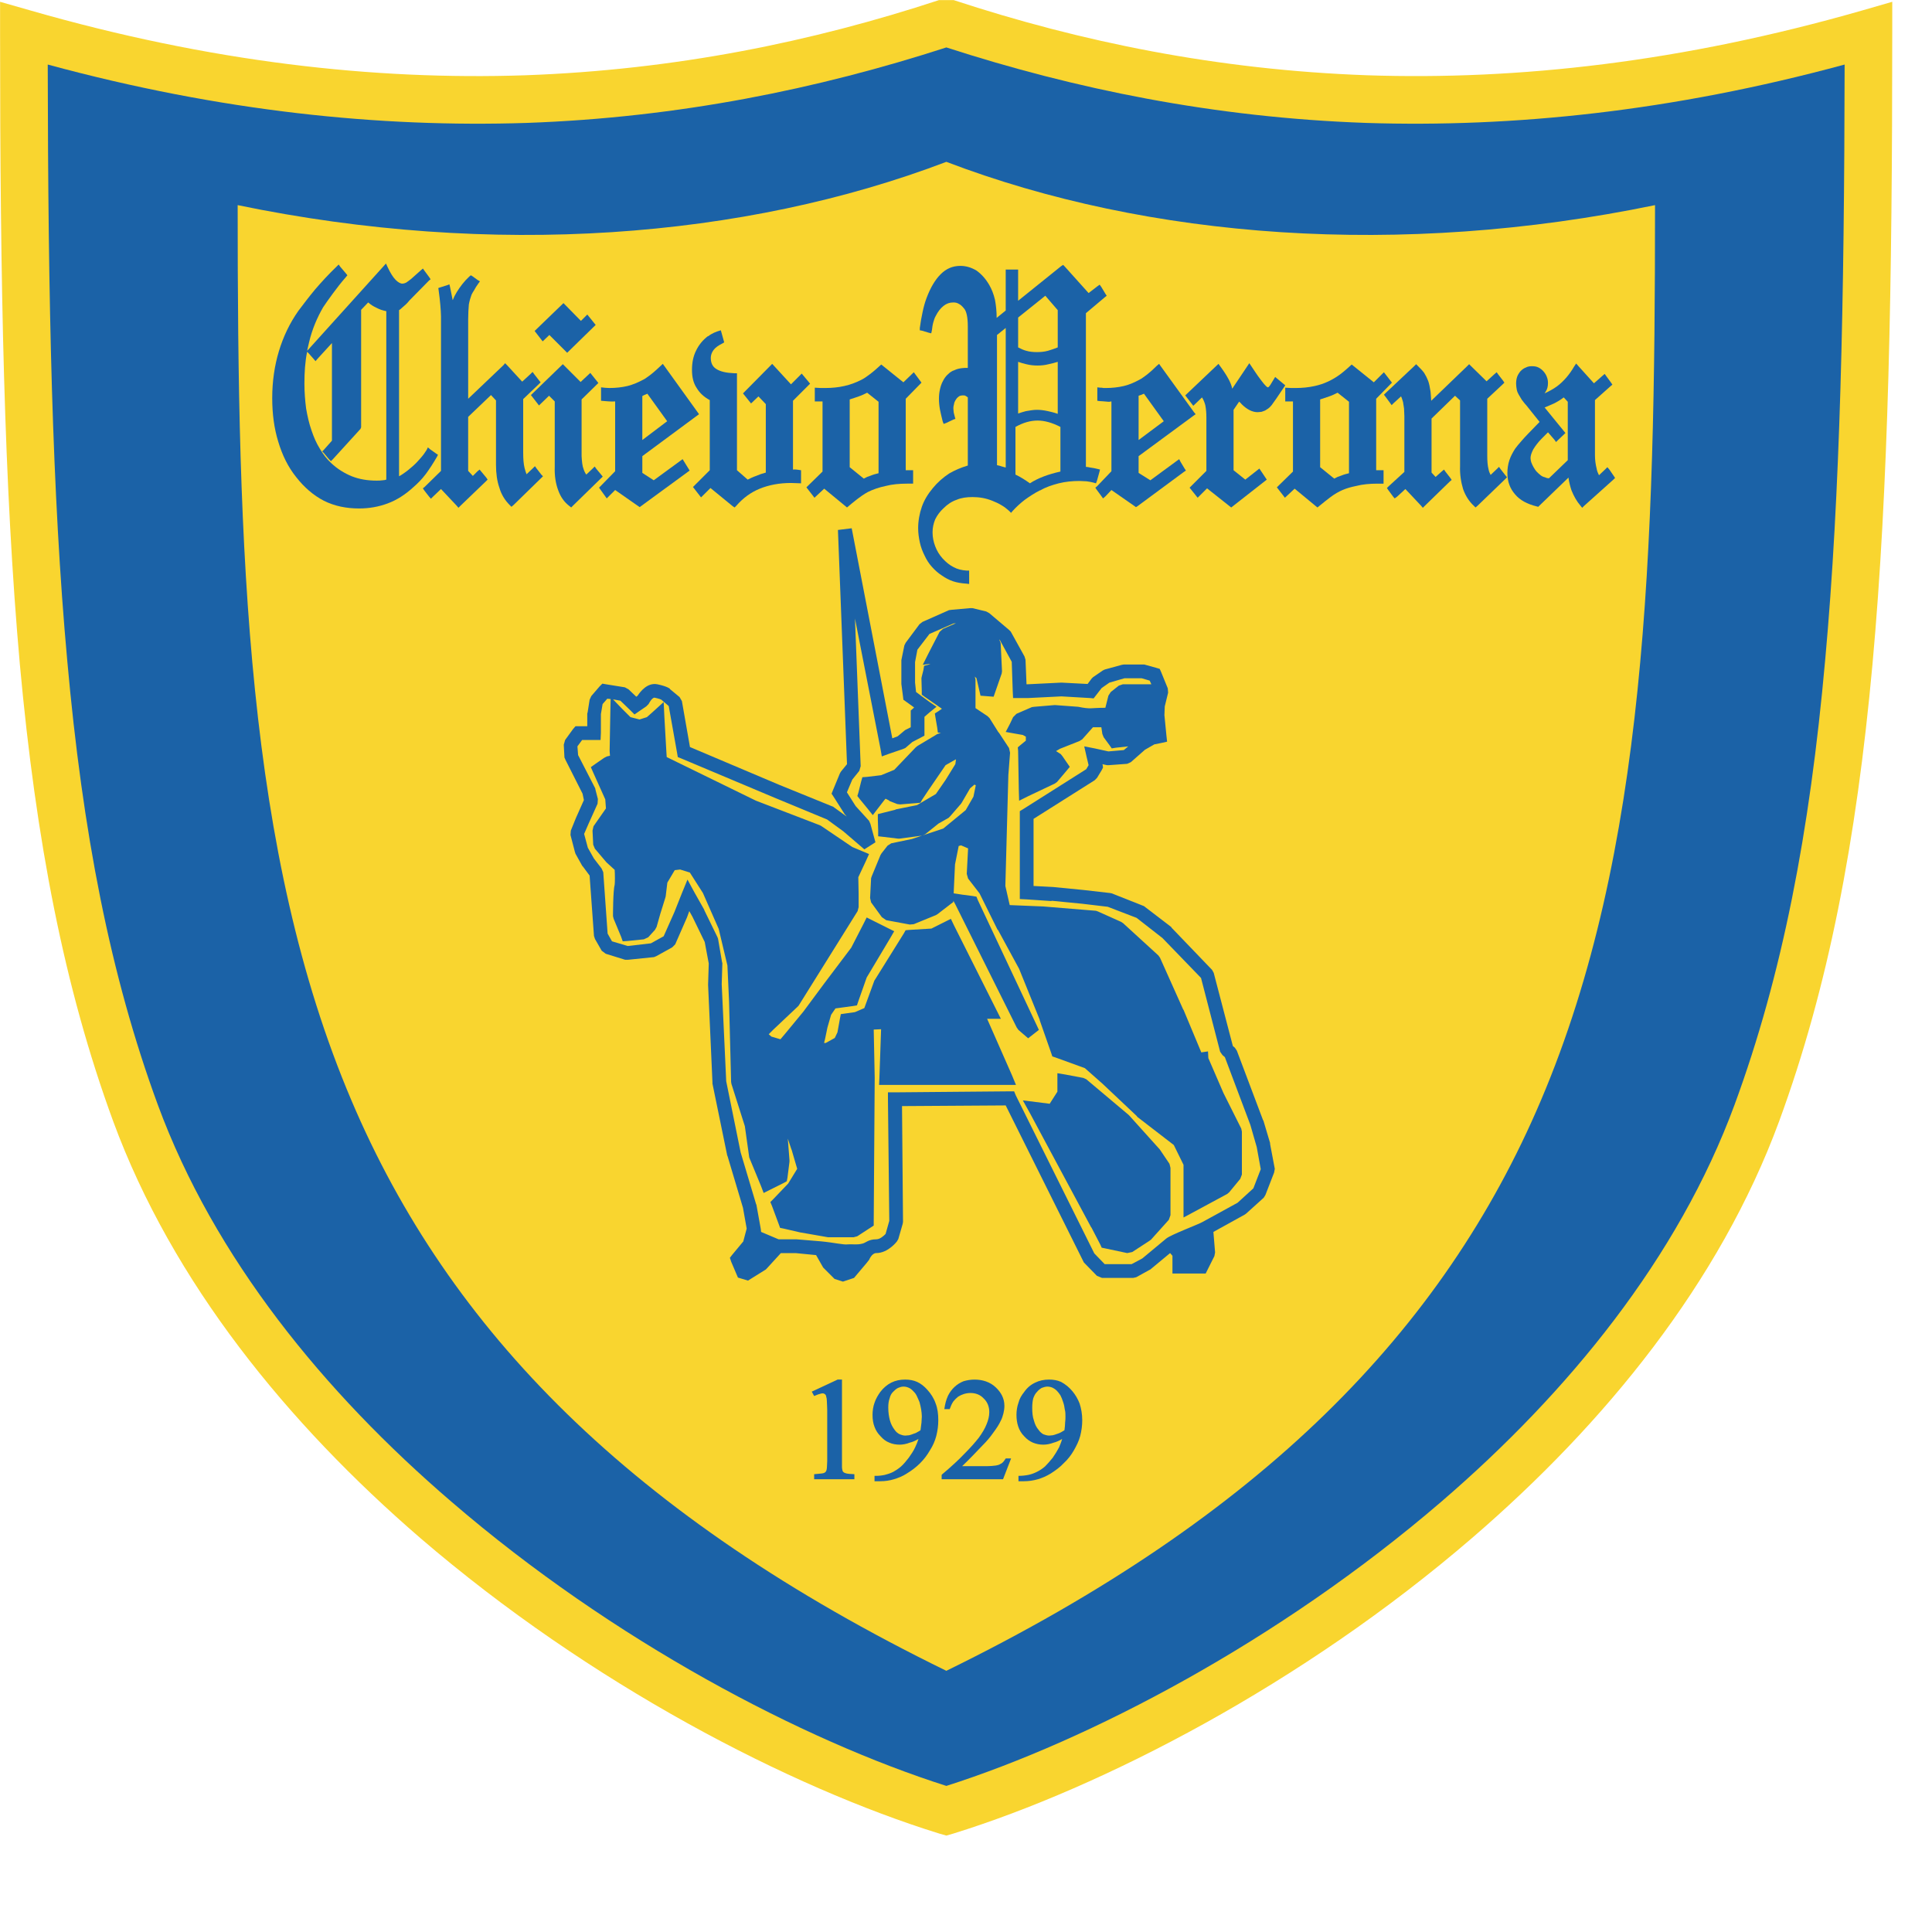 <?xml version="1.0" encoding="UTF-8" standalone="no"?>
<svg
   xmlns:dc="http://purl.org/dc/elements/1.1/"
   xmlns:cc="http://creativecommons.org/ns#"
   xmlns:rdf="http://www.w3.org/1999/02/22-rdf-syntax-ns#"
   xmlns:svg="http://www.w3.org/2000/svg"
   xmlns="http://www.w3.org/2000/svg"
   xmlns:sodipodi="http://sodipodi.sourceforge.net/DTD/sodipodi-0.dtd"
   xmlns:inkscape="http://www.inkscape.org/namespaces/inkscape"
   version="1.1"
   id="Layer_1"
   x="0px"
   y="0px"
   viewBox="0 0 1000 1000"
   xml:space="preserve"
   sodipodi:docname="Chievoverona.svg"
   width="1000"
   height="1000"
   inkscape:version="1.0.1 (3bc2e813f5, 2020-09-07)"><defs
   id="defs79" /><sodipodi:namedview
   pagecolor="#ffffff"
   bordercolor="#666666"
   borderopacity="1"
   objecttolerance="10"
   gridtolerance="10"
   guidetolerance="10"
   inkscape:pageopacity="0"
   inkscape:pageshadow="2"
   inkscape:window-width="1920"
   inkscape:window-height="1017"
   id="namedview77"
   showgrid="false"
   inkscape:zoom="1.1186869"
   inkscape:cx="306"
   inkscape:cy="396"
   inkscape:window-x="-8"
   inkscape:window-y="-8"
   inkscape:window-maximized="1"
   inkscape:current-layer="Layer_1" />




































<g
   id="g943"
   transform="matrix(4.524,0,0,4.524,-894.61,-1320.952)"><path
     style="clip-rule:evenodd;fill:#f9d52f;fill-rule:evenodd"
     d="m 305.175,292 h 1.689 c 14.473,4.76 30.137,7.986 47.335,8.6 17.239,0.576 35.974,-1.497 56.589,-7.41 l 3.455,-0.997 v 3.608 c 0,28.601 -0.422,52.02 -2.264,72.214 -1.845,20.193 -5.067,36.969 -10.674,52.25 -6.795,18.465 -19.925,34.59 -35.128,47.68 -19.426,16.74 -42.307,28.525 -59.353,33.824 l -0.804,0.231 -0.807,-0.23 c -17.084,-5.299 -39.928,-17.084 -59.391,-33.824 -15.164,-13.09 -28.333,-29.215 -35.128,-47.68 -5.604,-15.281 -8.83,-32.058 -10.673,-52.25 -1.804,-20.194 -2.265,-43.613 -2.265,-72.214 v -3.608 l 3.494,0.997 c 20.576,5.913 39.312,7.986 56.55,7.41 17.237,-0.615 32.9,-3.841 47.375,-8.601"
     id="path2" /><path
     style="clip-rule:evenodd;fill:#1b62a7;fill-rule:evenodd"
     d="m 306.02,297.414 c -14.704,4.76 -30.636,8.023 -48.027,8.637 -16.777,0.538 -34.975,-1.304 -54.784,-6.679 0.038,26.989 0.499,49.179 2.228,68.144 1.765,19.733 4.914,36.048 10.365,50.868 6.448,17.507 19.004,32.9 33.592,45.416 18.543,15.972 40.233,27.297 56.627,32.517 16.354,-5.22 38.046,-16.545 56.627,-32.517 14.551,-12.516 27.105,-27.909 33.553,-45.416 5.451,-14.819 8.601,-31.135 10.366,-50.868 1.728,-18.965 2.188,-41.155 2.227,-68.144 -19.81,5.375 -37.968,7.217 -54.745,6.679 -17.432,-0.614 -33.326,-3.877 -48.029,-8.637"
     id="path4" /><path
     style="clip-rule:evenodd;fill:#f9d52f;fill-rule:evenodd"
     d="m 306.02,483.148 c -36.125,-17.66 -56.896,-38.965 -68.066,-65.265 -12.057,-28.37 -13.015,-62.576 -13.015,-102.426 29.138,6.027 57.893,3.877 81.081,-4.953 23.149,8.83 51.904,10.98 81.082,4.953 0,39.85 -0.997,74.056 -13.054,102.426 -11.172,26.301 -31.942,47.605 -68.028,65.265"
     id="path6" /><polygon
     style="clip-rule:evenodd;fill:#343536;fill-rule:evenodd"
     points="288.59,418.69 289.09,420.956 289.78,422.99 289.817,423.029 290.586,425.602 290.663,425.945 290.47,426.254 289.204,428.327 289.127,428.441 287.744,429.9 288.168,431.091 289.703,431.438 292.697,431.975 295.193,431.975 296.19,431.32 296.268,415.313 296.153,409.246 296.115,409.284 295.885,409.361 295.271,409.438 295.077,410.514 295.04,410.705 294.541,411.665 294.233,412.011 292.775,412.816 292.39,412.895 287.939,412.74 287.744,412.74 285.979,412.242 286.402,413.432 286.824,413.316 287.055,414.045 288.59,418.615 "
     id="polygon8" /><path
     style="clip-rule:evenodd;fill:#343536;fill-rule:evenodd"
     d="m 265.095,386.25 v -0.038 z"
     id="path10" /><path
     style="clip-rule:evenodd;fill:#1b62a7;fill-rule:evenodd"
     d="m 279.261,415.965 v -0.154 l -0.499,-11.133 v -0.039 l 0.075,-2.418 -0.46,-2.457 -1.419,-2.918 -0.347,-0.615 -0.268,0.73 -1.345,3.072 -0.346,0.345 -1.804,0.999 -0.27,0.114 -2.994,0.308 h -0.308 l -2.227,-0.691 -0.46,-0.346 -0.768,-1.344 -0.115,-0.345 -0.5,-6.911 -0.769,-1.035 -0.075,-0.078 -0.77,-1.382 -0.074,-0.23 -0.5,-1.92 0.039,-0.498 0.574,-1.421 0.922,-2.074 -0.153,-0.729 -1.958,-3.878 -0.115,-0.267 -0.076,-1.46 0.152,-0.538 0.921,-1.267 0.269,-0.307 h 1.345 v -1.458 l 0.039,-0.115 0.23,-1.46 0.193,-0.422 0.958,-1.113 0.308,-0.306 0.423,0.075 2.15,0.346 0.422,0.231 0.883,0.844 0.155,-0.116 c 0.306,-0.461 1.112,-1.535 2.264,-1.305 1.114,0.231 1.421,0.499 1.421,0.499 v 0.039 l 1.112,0.921 0.269,0.461 0.922,5.259 10.25,4.338 6.143,2.497 0.153,0.116 1.383,0.997 -0.154,-0.191 -0.076,-0.078 -1.267,-1.997 -0.23,-0.345 0.152,-0.384 0.808,-1.957 0.114,-0.192 0.691,-0.845 -1.036,-26.796 1.574,-0.194 4.646,24.034 0.613,-0.231 0.73,-0.614 0.153,-0.115 0.613,-0.307 v -0.423 -1.151 -0.346 l 0.27,-0.23 0.115,-0.115 -0.96,-0.693 -0.268,-0.191 -0.039,-0.345 -0.191,-1.458 v -0.117 -2.456 -0.153 l 0.345,-1.69 0.154,-0.306 1.574,-2.112 0.345,-0.269 3.033,-1.344 0.27,-0.037 2.15,-0.192 h 0.268 l 1.575,0.383 0.345,0.191 2.265,1.92 0.192,0.192 1.573,2.841 0.116,0.384 0.114,2.802 h 0.077 l 3.877,-0.191 h 0.076 l 2.958,0.154 0.462,-0.615 0.151,-0.154 1.113,-0.767 0.23,-0.116 1.96,-0.538 0.228,-0.037 h 2.112 0.23 l 1.382,0.384 0.384,0.115 0.154,0.344 0.767,1.882 0.04,0.499 -0.385,1.574 -0.038,0.999 0.23,2.342 0.076,0.69 -0.691,0.154 -0.768,0.153 -1.074,0.615 -1.613,1.421 -0.422,0.191 -2.111,0.154 h -0.192 l -0.537,-0.115 0.038,0.077 0.039,0.307 -0.153,0.306 -0.538,0.883 -0.269,0.27 -6.987,4.414 v 7.679 l 2.149,0.114 h 0.039 l 3.532,0.346 3.032,0.347 0.191,0.038 3.494,1.383 0.191,0.075 3.11,2.381 0.076,0.115 4.607,4.798 0.192,0.345 2.189,8.37 0.229,0.192 0.23,0.345 2.995,7.946 0.039,0.039 0.767,2.573 v 0.114 l 0.538,2.841 -0.077,0.423 -0.997,2.572 -0.193,0.309 -1.996,1.803 -0.152,0.115 -3.609,1.996 0.192,2.342 -0.078,0.423 -0.768,1.534 -0.23,0.461 h -3.801 v -2.033 l -0.268,-0.307 -2.265,1.879 -0.153,0.078 -1.46,0.807 -0.345,0.076 h -3.571 l -0.575,-0.232 -1.498,-1.534 -0.114,-0.229 -8.83,-17.738 -11.862,0.077 0.114,13.245 -0.038,0.23 -0.498,1.728 -0.153,0.269 c 0,0 -1,1.345 -2.381,1.345 -0.5,0 -0.807,0.768 -0.807,0.768 l -0.27,0.345 -1.458,1.728 -1.268,0.423 -0.96,-0.308 -1.036,-1.037 -0.268,-0.268 -0.807,-1.421 -2.342,-0.229 h -1.689 l -1.649,1.804 -0.078,0.075 -2.033,1.268 -1.152,-0.346 -0.768,-1.803 -0.153,-0.461 0.269,-0.347 1.306,-1.573 -0.039,0.038 0.386,-1.459 -0.424,-2.38 -1.766,-5.913 -0.038,-0.075 z"
     id="path12" /><path
     style="clip-rule:evenodd;fill:#f9d52f;fill-rule:evenodd"
     d="m 280.835,415.695 1.651,8.14 1.765,5.913 0.039,0.076 0.498,2.764 0.039,0.346 1.997,0.844 h 1.957 0.078 l 2.803,0.232 c 1.611,0.153 2.609,0.423 3.109,0.345 0.536,-0.037 0.998,0.078 1.611,-0.076 0.423,-0.076 0.691,-0.5 1.613,-0.5 0.461,0 0.883,-0.422 1.074,-0.613 l 0.423,-1.497 -0.153,-13.935 v -0.77 h 0.807 l 13.129,-0.115 h 0.5 l 0.191,0.461 8.982,18.082 1.19,1.23 h 3.073 l 1.228,-0.654 2.726,-2.265 c 0.538,-0.459 3.763,-1.65 4.186,-1.919 l 3.991,-2.188 1.805,-1.65 0.845,-2.189 -0.46,-2.534 -0.729,-2.533 -2.918,-7.756 -0.269,-0.23 -0.269,-0.383 -2.188,-8.446 -4.416,-4.568 -2.956,-2.307 -3.301,-1.267 -2.919,-0.346 -3.531,-0.345 0.038,0.039 -2.88,-0.193 -0.767,-0.038 v -0.768 -8.867 -0.423 l 0.383,-0.231 7.218,-4.568 0.269,-0.461 -0.23,-0.96 -0.269,-1.19 1.19,0.23 1.574,0.346 1.765,-0.153 0.5,-0.423 -1.421,0.153 -0.461,0.077 -0.268,-0.383 -0.652,-0.884 -0.154,-0.382 -0.115,-0.769 h -0.96 l -1.229,1.382 -0.307,0.193 -2.227,0.882 -0.461,0.268 0.538,0.346 0.191,0.232 0.5,0.728 0.345,0.498 -0.384,0.461 -1.074,1.269 -0.269,0.19 -2.995,1.42 -1.074,0.538 -0.038,-1.228 -0.078,-4.491 -0.037,-0.386 0.307,-0.267 0.613,-0.5 v -0.46 l -0.345,-0.192 -0.883,-0.154 -1.075,-0.193 0.5,-0.959 0.345,-0.728 0.384,-0.386 1.767,-0.767 0.267,-0.037 2.304,-0.193 h 0.116 l 2.609,0.193 c 1.498,0.306 1.382,0.114 3.11,0.114 l 0.346,-1.383 0.269,-0.42 0.922,-0.731 0.46,-0.154 h 3.264 l -0.191,-0.422 -0.922,-0.268 h -1.959 l -1.727,0.499 -0.883,0.615 -0.654,0.843 -0.268,0.346 -0.385,-0.038 -3.3,-0.192 -3.841,0.192 h -1.689 l -0.039,-0.769 -0.114,-3.377 -1.382,-2.535 h -0.039 l 0.153,0.386 0.154,3.224 -0.038,0.268 -0.922,2.649 -1.499,-0.116 -0.46,-1.995 -0.191,-0.192 0.077,0.346 v 2.073 1.189 l 1.383,0.922 0.229,0.23 1.036,1.652 v -0.039 l 1.19,1.804 0.116,0.537 -0.193,2.534 v -0.038 l -0.345,12.746 0.499,2.188 3.762,0.153 h 0.039 l 6.064,0.499 0.23,0.078 2.65,1.189 0.231,0.153 4.03,3.686 0.191,0.269 2.649,5.912 0.038,0.039 2.036,4.875 0.767,-0.115 0.039,0.769 1.727,3.992 2.036,4.069 0.075,0.346 v 4.913 l -0.191,0.5 -1.267,1.536 -0.231,0.19 -3.838,2.073 -1.152,0.615 v -6.028 l -1.113,-2.265 -4.184,-3.225 -0.039,-0.076 -4.03,-3.801 0.037,0.038 -1.957,-1.728 -3.378,-1.229 -0.347,-0.115 -0.114,-0.346 -1.344,-3.839 0.037,0.037 -2.379,-5.873 -2.42,-4.453 h -0.036 l -2.074,-4.184 -1.307,-1.691 -0.152,-0.536 0.152,-2.917 -0.806,-0.346 -0.269,0.076 -0.422,2.111 -0.153,3.303 0.997,0.153 1.19,0.154 0.422,0.076 0.153,0.385 6.988,14.857 -1.229,0.959 -1.113,-0.959 -0.192,-0.27 -7.025,-14.089 -0.231,-0.423 v 0.153 l -0.308,0.232 -1.496,1.151 -0.191,0.115 -2.534,1.036 -0.461,0.039 -2.687,-0.498 -0.5,-0.347 -1.229,-1.689 -0.115,-0.5 0.115,-2.264 0.076,-0.23 0.998,-2.419 0.115,-0.192 0.691,-0.882 0.422,-0.27 2.382,-0.499 3.569,-1.19 2.572,-2.112 0.883,-1.536 0.268,-1.305 -0.152,-0.076 -0.498,0.423 -0.961,1.65 -0.077,0.116 -1.229,1.419 -0.191,0.193 -1.151,0.652 -1.536,1.229 -0.345,0.153 -2.572,0.346 h -0.192 l -1.575,-0.192 -0.689,-0.077 v -0.691 l -0.038,-1.229 v -0.614 l 0.613,-0.154 1.382,-0.345 0.038,-0.038 2.457,-0.499 2.151,-1.267 1.112,-1.612 1.114,-1.805 0.076,-0.538 h -0.038 l -1.152,0.653 -1.997,2.918 -0.689,1.037 -0.191,0.345 -0.386,0.038 -1.92,0.153 -0.345,-0.038 -0.883,-0.345 -0.077,-0.077 -0.384,-0.192 -0.191,0.23 -0.652,0.845 -0.615,0.806 -0.614,-0.768 -0.882,-1.074 -0.27,-0.347 0.116,-0.382 0.306,-1.228 0.153,-0.538 0.538,-0.04 1.612,-0.192 1.496,-0.615 2.459,-2.572 0.19,-0.153 2.113,-1.266 0.114,-0.077 0.461,-0.154 -0.346,-0.037 -0.077,-0.578 -0.191,-1.111 -0.077,-0.5 0.423,-0.269 0.385,-0.268 -0.385,-0.27 -1.611,-1.113 -0.309,-0.23 v -0.422 l -0.039,-1.459 0.039,-0.192 0.192,-0.768 0.075,-0.461 0.461,-0.116 0.27,-0.115 -0.884,0.115 0.653,-1.304 1.267,-2.456 0.385,-0.346 1.497,-0.653 -0.308,0.039 -2.726,1.189 -1.383,1.805 -0.268,1.419 v 2.343 l 0.115,1.076 1.498,1.111 0.843,0.578 -0.806,0.652 -0.574,0.499 v 0.767 0.922 0.461 l -0.424,0.231 -0.961,0.498 -0.805,0.691 -0.27,0.116 -1.573,0.537 -0.845,0.307 -0.154,-0.883 -2.918,-14.896 0.653,16.892 -0.154,0.537 -0.804,0.999 -0.616,1.459 0.999,1.574 1.535,1.689 0.154,0.345 0.575,2.11 -1.267,0.808 -2.419,-2.074 -1.844,-1.343 -6.025,-2.496 -10.674,-4.491 -0.384,-0.154 -0.077,-0.46 -0.958,-5.375 -0.847,-0.73 c -0.077,-0.038 -0.23,-0.113 -0.767,-0.229 -0.308,-0.039 -0.691,0.728 -0.691,0.728 l -0.269,0.269 -0.844,0.576 -0.5,0.346 -0.46,-0.461 -1.153,-1.113 -0.845,-0.154 1.037,1.076 0.961,0.96 1.035,0.267 0.844,-0.267 0.693,-0.614 1.227,-1.115 0.078,1.651 0.23,4.031 0.039,0.614 10.211,4.991 7.295,2.803 0.153,0.076 3.572,2.419 1.189,0.5 0.729,0.307 -0.346,0.767 -0.882,1.882 0.037,1.918 v 1.499 l -0.114,0.459 -6.758,10.828 -0.153,0.153 -2.726,2.572 0.038,-0.039 -0.574,0.577 0.306,0.268 1.037,0.307 0.614,-0.729 1.995,-2.419 2.42,-3.265 3.07,-4.067 1.421,-2.765 0.345,-0.691 0.691,0.348 1.689,0.844 0.767,0.383 -0.421,0.73 -2.727,4.568 -0.958,2.725 -0.154,0.461 -0.461,0.076 -1.996,0.27 -0.5,0.729 -0.421,1.46 -0.27,1.304 -0.115,0.461 h 0.192 l 1.036,-0.574 0.308,-0.653 0.268,-1.497 0.114,-0.576 0.538,-0.076 1.074,-0.153 1.076,-0.461 1.15,-3.148 0.078,-0.116 3.302,-5.297 0.191,-0.347 0.423,-0.037 2.533,-0.153 1.535,-0.769 0.691,-0.345 0.347,0.729 4.797,9.56 0.577,1.15 h -1.574 l 2.84,6.45 0.461,1.113 h -15.663 l 0.039,-0.845 0.191,-5.528 -0.843,0.039 0.113,5.528 -0.113,16.47 v 0.423 l -0.348,0.229 -1.535,1 -0.423,0.113 h -2.802 -0.115 l -3.07,-0.536 h -0.039 l -1.997,-0.461 -0.383,-0.077 -0.153,-0.422 -0.769,-2.072 -0.191,-0.461 0.345,-0.346 1.691,-1.766 1.035,-1.69 -0.652,-2.226 v 0.037 l -0.423,-1.267 0.191,2.457 v 0.192 l -0.228,1.805 -0.078,0.422 -0.345,0.192 -1.535,0.767 -0.768,0.385 -0.308,-0.807 -1.267,-3.07 -0.076,-0.192 -0.5,-3.571 -1.535,-4.836 -0.039,-0.23 -0.23,-9.139 -0.191,-4.184 -0.997,-4.184 -1.806,-4.107 -1.497,-2.343 -1.113,-0.345 -0.615,0.075 -0.844,1.423 -0.191,1.573 -0.039,0.153 -0.575,1.843 -0.424,1.498 -0.191,0.345 -0.768,0.845 -0.499,0.231 -1.843,0.19 -0.575,0.039 -0.191,-0.537 -0.846,-2.035 -0.077,-0.308 c 0,0 0,-2.954 0.191,-3.569 0.039,-0.307 0.039,-1.229 0,-1.728 l -0.881,-0.806 -0.078,-0.076 -1.305,-1.537 -0.191,-0.461 -0.078,-1.611 0.115,-0.499 1.421,-2.036 -0.077,-1.035 -1.381,-3.072 -0.27,-0.615 0.537,-0.384 0.999,-0.69 0.308,-0.154 0.345,-0.078 -0.039,-0.537 v -0.076 l 0.077,-4.223 0.037,-1.65 -0.383,-0.038 -0.537,0.612 -0.193,1.152 v 2.15 l -0.037,0.806 h -2.111 l -0.538,0.73 0.077,0.998 1.957,3.802 0.039,0.191 0.268,1.037 -0.038,0.538 -1.036,2.302 -0.5,1.152 0.423,1.574 0.691,1.229 0.883,1.151 0.191,0.423 0.499,7.025 0.499,0.884 1.805,0.537 2.648,-0.307 1.459,-0.807 1.229,-2.763 0.884,-2.227 0.614,-1.498 0.769,1.421 1.149,2.035 v 0.038 l 1.499,3.07 0.077,0.192 0.46,2.686 0.037,0.117 -0.075,2.418 z"
     id="path14" /><path
     style="clip-rule:evenodd;fill:#1b62a7;fill-rule:evenodd"
     d="m 378.77,350.085 -0.19,-0.23 c -0.462,-0.537 -0.769,-1.113 -1.037,-1.765 -0.153,-0.461 -0.27,-0.922 -0.345,-1.46 l -3.341,3.225 -0.115,0.116 -0.154,-0.038 c -1.113,-0.269 -1.957,-0.73 -2.495,-1.382 -0.575,-0.654 -0.883,-1.459 -0.883,-2.42 0,-0.536 0.077,-1.036 0.23,-1.496 0.154,-0.461 0.385,-0.884 0.652,-1.306 0.193,-0.268 0.422,-0.537 0.691,-0.844 0.269,-0.307 0.538,-0.615 0.844,-0.922 l 1.267,-1.305 -1.535,-1.919 c -0.191,-0.193 -0.347,-0.423 -0.5,-0.614 -0.115,-0.193 -0.23,-0.385 -0.346,-0.577 -0.114,-0.192 -0.191,-0.384 -0.229,-0.575 -0.039,-0.231 -0.077,-0.461 -0.077,-0.691 0,-0.27 0.038,-0.538 0.114,-0.769 0.077,-0.23 0.23,-0.461 0.385,-0.652 0.191,-0.192 0.383,-0.346 0.614,-0.422 0.19,-0.116 0.46,-0.154 0.69,-0.154 0.308,0 0.538,0.038 0.769,0.154 0.23,0.115 0.461,0.307 0.614,0.5 0.152,0.19 0.269,0.382 0.345,0.613 0.077,0.192 0.115,0.422 0.115,0.653 0,0.383 -0.077,0.729 -0.269,0.997 -0.039,0.076 -0.077,0.115 -0.116,0.192 0.498,-0.231 0.999,-0.499 1.421,-0.807 0.767,-0.576 1.422,-1.343 1.957,-2.265 l 0.23,-0.345 0.27,0.307 1.767,1.958 0.96,-0.844 0.268,-0.231 0.193,0.269 0.536,0.73 0.153,0.23 -0.228,0.191 -1.767,1.574 v 6.259 0.038 -0.038 0.038 c 0,0.576 0.076,1.075 0.191,1.536 0.038,0.268 0.154,0.536 0.269,0.767 l 0.729,-0.691 0.23,-0.23 0.23,0.268 0.499,0.73 0.153,0.23 -0.191,0.192 -3.34,2.994 z"
     id="path16" /><polygon
     style="clip-rule:evenodd;fill:#1b62a7;fill-rule:evenodd"
     points="330.513,423.605 331.55,425.141 331.664,425.602 331.664,431.016 331.473,431.551 329.438,433.816 329.285,433.932 327.287,435.236 326.712,435.354 324.178,434.815 323.795,434.738 323.641,434.393 322.604,432.397 322.604,432.434 315.541,419.266 314.772,417.884 316.308,418.077 317.844,418.27 318.727,416.887 318.727,414.775 319.648,414.928 321.683,415.313 322.028,415.466 326.865,419.535 326.942,419.611 330.435,423.49 "
     id="polygon18" /><path
     style="clip-rule:evenodd;fill:#f9d52f;fill-rule:evenodd"
     d="m 374.968,346.708 2.151,-2.073 v -6.68 l -0.462,-0.499 c -0.344,0.269 -0.729,0.499 -1.111,0.69 -0.347,0.154 -0.691,0.308 -1.076,0.461 l 2.188,2.687 0.194,0.231 -0.194,0.191 -0.65,0.615 -0.23,0.23 -0.192,-0.268 -0.73,-0.845 -0.691,0.692 c -0.46,0.46 -0.767,0.882 -0.998,1.266 -0.191,0.384 -0.308,0.691 -0.308,0.998 0,0.154 0.039,0.307 0.078,0.461 0.076,0.192 0.152,0.385 0.268,0.576 0.116,0.191 0.23,0.384 0.384,0.538 0.116,0.114 0.27,0.268 0.424,0.383 0.152,0.116 0.306,0.192 0.498,0.231 0.152,0.076 0.305,0.115 0.457,0.115"
     id="path20" /><path
     style="clip-rule:evenodd;fill:#1b62a7;fill-rule:evenodd"
     d="m 257.607,343.79 c 0,0.652 0.039,1.267 0.154,1.728 0.077,0.307 0.153,0.537 0.23,0.729 l 0.729,-0.691 0.23,-0.23 0.192,0.268 0.536,0.691 0.193,0.193 -0.193,0.191 -3.187,3.11 -0.23,0.192 -0.191,-0.192 c -0.537,-0.538 -0.959,-1.191 -1.189,-1.996 -0.269,-0.768 -0.385,-1.652 -0.385,-2.611 v -7.371 l -0.575,-0.614 -2.61,2.496 v 6.18 l 0.537,0.576 0.537,-0.537 0.232,-0.193 0.191,0.23 0.575,0.691 0.153,0.231 -0.191,0.192 -2.918,2.802 -0.23,0.23 -0.191,-0.23 -1.804,-1.918 -0.922,0.882 -0.23,0.23 -0.23,-0.268 -0.537,-0.69 -0.154,-0.231 0.192,-0.153 1.882,-1.843 v -17.698 c 0,-0.346 -0.039,-0.807 -0.078,-1.306 -0.038,-0.498 -0.114,-1.074 -0.191,-1.651 l -0.037,-0.268 0.229,-0.077 0.73,-0.23 0.308,-0.115 0.075,0.306 c 0.077,0.461 0.192,0.884 0.27,1.344 0,0.039 0,0.077 0.038,0.154 0.116,-0.308 0.27,-0.614 0.461,-0.922 0.384,-0.614 0.844,-1.228 1.421,-1.765 l 0.191,-0.155 0.191,0.116 0.576,0.423 0.269,0.153 -0.192,0.269 c -0.191,0.269 -0.346,0.499 -0.459,0.729 -0.154,0.23 -0.231,0.384 -0.309,0.538 -0.114,0.306 -0.23,0.691 -0.307,1.113 -0.038,0.498 -0.076,1.036 -0.076,1.651 v 9.137 l 4.031,-3.839 0.191,-0.23 0.23,0.23 1.728,1.881 0.96,-0.883 0.229,-0.229 0.192,0.267 0.538,0.691 0.191,0.231 -0.191,0.191 -1.806,1.728 v 6.142 z"
     id="path22" /><path
     style="clip-rule:evenodd;fill:#1b62a7;fill-rule:evenodd"
     d="m 344.756,348.934 -0.921,-1.19 1.843,-1.805 v -8.023 h -0.883 v -1.574 c 0.383,0.038 0.768,0.038 1.189,0.038 0.769,0 1.497,-0.076 2.189,-0.23 1.074,-0.231 2.034,-0.691 2.918,-1.344 0.46,-0.345 0.883,-0.729 1.306,-1.113 l 2.532,2.035 1.152,-1.152 0.922,1.191 -1.805,1.842 v 8.177 h 0.845 v 1.536 h -0.691 c -0.883,0 -1.728,0.077 -2.457,0.268 -1.152,0.231 -1.996,0.577 -2.916,1.267 -0.348,0.269 -0.809,0.614 -1.308,1.037 l -0.191,0.154 -0.192,-0.154 -2.418,-1.997 z"
     id="path24" /><path
     style="clip-rule:evenodd;fill:#1b62a7;fill-rule:evenodd"
     d="m 334.773,348.934 -0.922,-1.151 1.921,-1.92 v -6.104 c 0,-0.499 -0.038,-0.96 -0.116,-1.382 -0.076,-0.308 -0.191,-0.615 -0.384,-0.921 l -0.997,0.959 -0.921,-1.19 3.8,-3.609 c 0.422,0.575 0.845,1.152 1.189,1.805 0.154,0.307 0.309,0.652 0.386,1.036 l 1.956,-2.917 c 0.23,0.345 0.461,0.69 0.692,1.036 0.23,0.345 0.346,0.499 0.46,0.653 0.193,0.268 0.347,0.46 0.5,0.653 0.193,0.23 0.346,0.383 0.46,0.422 0.077,0 0.155,-0.077 0.309,-0.307 l 0.536,-0.884 1.153,0.96 -1.037,1.536 -0.384,0.537 c -0.116,0.193 -0.268,0.346 -0.385,0.461 -0.153,0.154 -0.345,0.231 -0.498,0.346 -0.115,0.038 -0.27,0.115 -0.422,0.153 -0.154,0 -0.27,0.039 -0.425,0.039 -0.305,0 -0.612,-0.077 -0.92,-0.23 -0.307,-0.154 -0.614,-0.385 -0.922,-0.692 -0.076,-0.115 -0.191,-0.192 -0.268,-0.268 v -0.039 l -0.652,0.96 v 6.91 l 1.342,1.075 1.612,-1.266 0.846,1.266 -4.069,3.187 -2.764,-2.189 z"
     id="path26" /><path
     style="clip-rule:evenodd;fill:#f9d52f;fill-rule:evenodd"
     d="m 350.399,346.746 c 0.269,-0.153 0.539,-0.268 0.806,-0.346 0.269,-0.115 0.577,-0.192 0.883,-0.269 v -8.176 l -1.305,-1.037 c -0.307,0.153 -0.614,0.307 -0.959,0.422 -0.346,0.116 -0.691,0.231 -1.037,0.346 v 7.755 z"
     id="path28" /><path
     style="clip-rule:evenodd;fill:#1b62a7;fill-rule:evenodd"
     d="m 323.948,349.011 -0.192,-0.268 -0.537,-0.729 -0.153,-0.23 0.191,-0.154 1.651,-1.727 v -7.986 h -0.039 c -0.115,0.039 -0.23,0.039 -0.307,0.039 -0.115,0 -0.27,-0.039 -0.424,-0.039 -0.152,0 -0.307,-0.039 -0.574,-0.039 l -0.269,-0.038 v -1.535 l 0.345,0.038 c 0.154,0 0.23,0 0.346,0.038 h 0.268 c 0.73,0 1.421,-0.076 2.073,-0.23 0.654,-0.153 1.229,-0.422 1.806,-0.729 0.23,-0.115 0.537,-0.346 0.846,-0.576 0.344,-0.269 0.729,-0.615 1.111,-0.998 l 0.27,-0.231 0.191,0.269 3.801,5.26 0.191,0.23 -0.268,0.191 -6.258,4.608 v 1.919 l 1.344,0.845 3.033,-2.227 0.269,-0.191 0.153,0.306 0.461,0.768 0.153,0.231 -0.232,0.154 -5.298,3.915 -0.191,0.115 -0.153,-0.115 -2.648,-1.843 -0.691,0.729 z"
     id="path30" /><path
     style="clip-rule:evenodd;fill:#f9d52f;fill-rule:evenodd"
     d="m 328.018,342.331 2.879,-2.15 -2.266,-3.148 c -0.114,0.038 -0.191,0.077 -0.268,0.115 -0.116,0.039 -0.23,0.077 -0.346,0.116 v 5.067 z"
     id="path32" /><path
     style="clip-rule:evenodd;fill:#1b62a7;fill-rule:evenodd"
     d="m 308.63,358.8 -0.345,-0.038 c -0.538,-0.037 -1.037,-0.115 -1.498,-0.268 -0.461,-0.154 -0.884,-0.384 -1.266,-0.654 -0.425,-0.267 -0.808,-0.613 -1.152,-0.997 -0.347,-0.385 -0.615,-0.806 -0.844,-1.305 -0.232,-0.461 -0.424,-0.96 -0.539,-1.498 -0.115,-0.538 -0.191,-1.074 -0.191,-1.613 0,-0.844 0.153,-1.689 0.422,-2.456 0.268,-0.768 0.691,-1.459 1.267,-2.15 0.538,-0.653 1.152,-1.191 1.843,-1.651 0.653,-0.384 1.382,-0.691 2.15,-0.92 v -7.794 c -0.077,-0.078 -0.154,-0.116 -0.23,-0.155 -0.077,-0.076 -0.191,-0.076 -0.308,-0.076 -0.23,0 -0.422,0.039 -0.575,0.192 -0.154,0.115 -0.307,0.345 -0.423,0.614 -0.037,0.115 -0.037,0.231 -0.076,0.346 -0.039,0.115 -0.039,0.268 -0.039,0.384 0,0.154 0.039,0.268 0.039,0.423 0.039,0.152 0.076,0.306 0.115,0.46 l 0.077,0.268 -0.231,0.077 -0.806,0.384 -0.308,0.115 -0.115,-0.307 c -0.114,-0.498 -0.23,-0.921 -0.307,-1.343 -0.077,-0.423 -0.115,-0.845 -0.115,-1.229 0,-0.384 0.038,-0.73 0.115,-1.075 0.076,-0.346 0.192,-0.691 0.346,-0.96 0.154,-0.307 0.346,-0.575 0.575,-0.768 0.231,-0.23 0.46,-0.383 0.729,-0.461 0.229,-0.116 0.499,-0.192 0.807,-0.23 0.231,-0.038 0.461,-0.038 0.729,-0.038 v -4.761 c 0,-0.498 -0.038,-0.959 -0.115,-1.305 -0.076,-0.345 -0.192,-0.614 -0.346,-0.767 -0.191,-0.23 -0.346,-0.384 -0.576,-0.498 -0.191,-0.116 -0.383,-0.155 -0.614,-0.155 -0.422,0 -0.768,0.116 -1.113,0.385 -0.346,0.268 -0.652,0.652 -0.921,1.19 -0.115,0.192 -0.193,0.46 -0.27,0.729 -0.076,0.269 -0.115,0.576 -0.152,0.883 l -0.077,0.346 -0.308,-0.077 -0.768,-0.231 -0.23,-0.038 v -0.268 c 0.078,-0.615 0.191,-1.23 0.307,-1.766 0.116,-0.576 0.271,-1.153 0.461,-1.652 0.461,-1.228 0.998,-2.111 1.612,-2.725 0.653,-0.653 1.383,-0.96 2.265,-0.96 0.654,0 1.268,0.192 1.843,0.538 0.538,0.383 1.038,0.921 1.46,1.65 0.268,0.461 0.499,1.037 0.652,1.69 0.114,0.614 0.192,1.305 0.192,2.073 l 1.036,-0.844 v -4.684 h 1.42 v 3.57 l 4.914,-3.955 0.231,-0.153 0.191,0.191 2.726,3.034 0.999,-0.768 0.269,-0.192 0.191,0.268 0.461,0.769 0.153,0.23 -0.192,0.153 -2.188,1.843 v 17.583 c 0.155,0 0.308,0.039 0.499,0.077 0.269,0.039 0.538,0.077 0.808,0.153 l 0.306,0.077 -0.076,0.308 -0.269,0.959 -0.116,0.308 -0.268,-0.077 c -0.268,-0.077 -0.538,-0.115 -0.807,-0.154 -0.23,0 -0.538,-0.038 -0.806,-0.038 -0.807,0 -1.612,0.077 -2.381,0.269 -0.729,0.191 -1.459,0.422 -2.11,0.806 h -0.04 c -0.614,0.307 -1.189,0.69 -1.727,1.075 -0.499,0.383 -0.96,0.806 -1.383,1.267 l -0.191,0.23 -0.23,-0.23 c -0.268,-0.231 -0.538,-0.461 -0.883,-0.653 -0.308,-0.192 -0.652,-0.345 -1.037,-0.499 -0.767,-0.307 -1.497,-0.423 -2.265,-0.423 -0.652,0 -1.267,0.077 -1.805,0.308 -0.575,0.192 -1.074,0.538 -1.497,0.96 -0.422,0.384 -0.729,0.806 -0.96,1.267 -0.192,0.461 -0.307,0.959 -0.307,1.496 0,0.577 0.115,1.113 0.307,1.612 0.192,0.5 0.461,0.96 0.845,1.383 0.385,0.423 0.807,0.768 1.268,0.997 0.422,0.232 0.921,0.347 1.458,0.386 h 0.308 z"
     id="path34" /><path
     style="clip-rule:evenodd;fill:#f9d52f;fill-rule:evenodd"
     d="m 314.234,331.735 c 0.308,0.154 0.615,0.307 0.922,0.384 0.385,0.115 0.807,0.153 1.229,0.153 0.422,0 0.845,-0.038 1.267,-0.153 0.384,-0.115 0.729,-0.23 1.113,-0.384 v -4.261 l -1.421,-1.651 -3.11,2.495 z"
     id="path36" /><path
     style="clip-rule:evenodd;fill:#f9d52f;fill-rule:evenodd"
     d="m 314.234,339.298 c 0.308,-0.114 0.615,-0.192 0.883,-0.269 0.462,-0.076 0.846,-0.153 1.268,-0.153 0.345,0 0.768,0.039 1.267,0.153 0.345,0.077 0.691,0.155 1.113,0.307 v -5.95 c -0.346,0.114 -0.691,0.192 -1.036,0.268 -0.423,0.116 -0.884,0.154 -1.268,0.154 -0.422,0 -0.846,-0.038 -1.306,-0.154 -0.307,-0.076 -0.614,-0.154 -0.922,-0.268 v 5.912 z"
     id="path38" /><path
     style="clip-rule:evenodd;fill:#f9d52f;fill-rule:evenodd"
     d="m 313.928,346.285 c 0.576,0.268 1.113,0.614 1.651,0.999 0.959,-0.615 2.11,-1.037 3.493,-1.345 v -5.105 c -0.959,-0.499 -1.843,-0.73 -2.61,-0.73 -0.807,0 -1.651,0.231 -2.534,0.73 z"
     id="path40" /><path
     style="clip-rule:evenodd;fill:#f9d52f;fill-rule:evenodd"
     d="m 311.816,345.21 c 0.191,0.04 0.384,0.077 0.576,0.154 0.153,0.038 0.268,0.077 0.422,0.115 v -15.97 l -0.998,0.805 z"
     id="path42" /><path
     style="clip-rule:evenodd;fill:#1b62a7;fill-rule:evenodd"
     d="m 290.931,348.934 -0.922,-1.19 1.846,-1.805 v -8.023 h -0.885 v -1.574 c 0.385,0.038 0.807,0.038 1.19,0.038 0.768,0 1.535,-0.076 2.188,-0.23 0.692,-0.153 1.307,-0.383 1.92,-0.691 0.308,-0.153 0.652,-0.384 0.999,-0.653 0.462,-0.345 0.883,-0.729 1.305,-1.113 l 2.534,2.035 1.19,-1.152 0.882,1.191 -1.804,1.842 v 8.177 h 0.845 v 1.536 h -0.691 c -0.883,0 -1.727,0.077 -2.457,0.268 -0.729,0.154 -1.421,0.385 -2.035,0.692 -0.845,0.46 -1.65,1.152 -2.38,1.766 l -2.61,-2.151 z"
     id="path44" /><path
     style="clip-rule:evenodd;fill:#f9d52f;fill-rule:evenodd"
     d="m 296.575,346.746 c 0.269,-0.153 0.538,-0.268 0.806,-0.346 0.268,-0.115 0.576,-0.192 0.883,-0.269 v -8.176 l -1.305,-1.037 c -0.307,0.153 -0.614,0.307 -0.96,0.422 -0.345,0.116 -0.652,0.231 -1.036,0.346 v 7.755 z"
     id="path46" /><path
     style="clip-rule:evenodd;fill:#1b62a7;fill-rule:evenodd"
     d="m 277.955,348.896 -0.922,-1.19 1.92,-1.92 v -8.024 c -0.652,-0.345 -1.152,-0.806 -1.496,-1.382 -0.386,-0.575 -0.538,-1.267 -0.538,-2.072 0,-0.845 0.152,-1.575 0.46,-2.189 0.307,-0.653 0.768,-1.229 1.383,-1.689 v 0.038 c 0.422,-0.345 0.922,-0.537 1.458,-0.691 l 0.385,1.382 -0.193,0.115 c -0.459,0.231 -0.806,0.461 -1.035,0.768 -0.192,0.269 -0.307,0.576 -0.307,0.883 0,0.575 0.191,0.998 0.614,1.266 0.461,0.308 1.151,0.461 2.072,0.5 h 0.309 v 11.095 l 1.227,1.075 c 0.307,-0.153 0.614,-0.307 0.96,-0.422 0.346,-0.154 0.691,-0.269 1.113,-0.384 v -7.832 l -0.843,-0.883 -0.846,0.806 -0.922,-1.151 3.341,-3.379 2.149,2.342 1.229,-1.229 0.96,1.153 -1.958,1.957 v 7.87 c 0.307,-0.038 0.615,0.039 0.922,0.077 v 1.498 c -0.385,0 -0.768,-0.039 -1.152,-0.039 -1.344,0 -2.532,0.23 -3.57,0.652 -1.037,0.422 -1.92,1.076 -2.688,1.958 l -0.191,0.193 -0.23,-0.154 -2.533,-2.073 z"
     id="path48" /><path
     style="clip-rule:evenodd;fill:#1b62a7;fill-rule:evenodd"
     d="m 267.166,349.011 -0.881,-1.228 1.842,-1.881 v -7.986 c -0.537,0.039 -1.075,-0.039 -1.613,-0.077 v -1.535 c 0.308,0.038 0.652,0.076 0.961,0.076 0.73,0 1.42,-0.076 2.072,-0.23 0.614,-0.153 1.229,-0.422 1.808,-0.729 0.228,-0.115 0.535,-0.346 0.843,-0.576 0.498,-0.384 0.922,-0.806 1.382,-1.229 l 4.145,5.759 -6.487,4.799 v 1.919 l 1.305,0.845 3.303,-2.418 0.806,1.305 -5.721,4.184 -2.803,-1.958 z"
     id="path50" /><path
     style="clip-rule:evenodd;fill:#f9d52f;fill-rule:evenodd"
     d="m 271.237,342.331 2.842,-2.15 -2.266,-3.148 c -0.077,0.038 -0.154,0.077 -0.269,0.115 -0.078,0.039 -0.19,0.077 -0.308,0.153 v 5.03 z"
     id="path52" /><polygon
     style="clip-rule:evenodd;fill:#1b62a7;fill-rule:evenodd"
     points="264.212,328.703 264.94,327.973 265.9,329.163 262.637,332.35 260.602,330.314 259.835,331.044 258.914,329.854 262.215,326.667 "
     id="polygon54" /><path
     style="clip-rule:evenodd;fill:#1b62a7;fill-rule:evenodd"
     d="m 263.099,350.048 -0.192,-0.154 c -0.614,-0.46 -1.037,-1.075 -1.305,-1.843 -0.27,-0.729 -0.423,-1.612 -0.385,-2.649 v -7.486 l -0.652,-0.652 -1.151,1.113 -0.922,-1.19 3.648,-3.533 2.035,2.035 1.111,-1.037 0.922,1.153 -1.919,1.881 v 6.449 0.039 -0.039 0.039 c 0.038,0.614 0.077,1.113 0.231,1.497 0.075,0.231 0.19,0.46 0.307,0.614 l 0.728,-0.691 0.231,-0.231 0.192,0.268 0.574,0.692 0.154,0.192 -0.193,0.192 -3.224,3.147 z"
     id="path56" /><path
     style="clip-rule:evenodd;fill:#1b62a7;fill-rule:evenodd"
     d="m 247.856,344.021 -0.114,0.229 c -0.423,0.73 -0.844,1.382 -1.268,1.958 -0.461,0.615 -0.959,1.114 -1.496,1.575 -0.884,0.805 -1.844,1.42 -2.88,1.804 -1.036,0.384 -2.112,0.575 -3.264,0.575 -1.459,0 -2.803,-0.268 -4.03,-0.882 -1.19,-0.614 -2.265,-1.536 -3.186,-2.727 -0.923,-1.152 -1.575,-2.495 -2.036,-4.032 -0.461,-1.497 -0.689,-3.147 -0.689,-4.99 0,-1.92 0.268,-3.724 0.767,-5.375 0.5,-1.651 1.227,-3.187 2.227,-4.606 0.576,-0.768 1.19,-1.575 1.92,-2.457 0.729,-0.844 1.535,-1.728 2.457,-2.612 l 0.23,-0.23 0.192,0.269 0.653,0.768 0.153,0.191 -0.153,0.192 c -0.577,0.654 -1.076,1.307 -1.499,1.882 -0.421,0.576 -0.807,1.113 -1.113,1.574 -0.691,1.19 -1.268,2.534 -1.612,3.993 -0.076,0.307 -0.154,0.653 -0.229,0.998 l 0.153,-0.154 8.56,-9.483 0.308,-0.345 0.193,0.422 c 0.307,0.653 0.613,1.152 0.921,1.46 0.269,0.268 0.537,0.422 0.768,0.422 0.116,0 0.27,-0.039 0.423,-0.115 0.154,-0.115 0.346,-0.23 0.575,-0.423 l 1.075,-0.959 0.268,-0.231 0.192,0.269 0.538,0.729 0.152,0.23 -0.191,0.155 -2.227,2.265 c -0.269,0.345 -0.537,0.575 -0.768,0.767 -0.153,0.154 -0.309,0.269 -0.423,0.346 v 19.004 c 0.153,-0.078 0.346,-0.193 0.5,-0.308 0.345,-0.231 0.728,-0.538 1.113,-0.883 0.345,-0.307 0.613,-0.613 0.882,-0.922 0.27,-0.306 0.461,-0.575 0.652,-0.883 l 0.153,-0.306 0.27,0.23 0.652,0.461 z"
     id="path58" /><path
     style="clip-rule:evenodd;fill:#f9d52f;fill-rule:evenodd"
     d="m 232.885,332.234 c -0.232,1.152 -0.308,2.342 -0.308,3.648 0,0.997 0.076,1.919 0.192,2.839 0.153,0.884 0.345,1.73 0.614,2.496 0.269,0.807 0.575,1.498 0.96,2.112 0.383,0.653 0.806,1.191 1.305,1.651 0.691,0.652 1.496,1.151 2.343,1.498 0.882,0.345 1.804,0.498 2.84,0.498 0.231,0 0.461,0 0.692,-0.038 0.152,0 0.307,-0.039 0.421,-0.077 v -19.272 c -0.384,-0.076 -0.767,-0.192 -1.113,-0.384 -0.345,-0.154 -0.652,-0.346 -0.96,-0.615 l -0.806,0.846 v 13.436 l -0.077,0.192 -3.148,3.456 -0.229,0.23 -0.23,-0.23 -0.575,-0.692 -0.193,-0.191 0.193,-0.193 0.92,-1.036 v -11.172 l -1.65,1.804 -0.229,0.269 -0.23,-0.269 -0.576,-0.652 z"
     id="path60" /><path
     style="clip-rule:evenodd;fill:#1b62a7;fill-rule:evenodd"
     d="m 314.273,461.458 v -0.614 c 0.383,0 0.768,-0.039 1.151,-0.115 0.347,-0.076 0.652,-0.191 0.96,-0.346 0.308,-0.154 0.614,-0.345 0.922,-0.613 0.27,-0.27 0.574,-0.615 0.883,-0.998 0.269,-0.385 0.499,-0.768 0.729,-1.19 0.114,-0.308 0.27,-0.614 0.345,-0.96 -0.307,0.191 -0.652,0.346 -0.959,0.421 -0.424,0.156 -0.807,0.231 -1.19,0.231 -0.422,0 -0.807,-0.075 -1.19,-0.231 -0.345,-0.151 -0.69,-0.382 -0.998,-0.729 -0.652,-0.651 -0.883,-1.535 -0.883,-2.455 0,-0.461 0.077,-0.961 0.23,-1.383 0.115,-0.459 0.346,-0.845 0.652,-1.229 0.346,-0.498 0.768,-0.844 1.268,-1.074 0.46,-0.232 0.997,-0.346 1.574,-0.346 0.499,0 0.959,0.076 1.381,0.268 0.5,0.27 0.922,0.614 1.306,1.075 0.347,0.422 0.613,0.883 0.807,1.382 0.191,0.576 0.307,1.229 0.307,1.92 0,0.614 -0.076,1.19 -0.23,1.805 -0.153,0.576 -0.422,1.113 -0.729,1.651 -0.307,0.536 -0.691,1.036 -1.15,1.458 -0.424,0.461 -0.96,0.844 -1.498,1.191 -0.5,0.306 -0.96,0.499 -1.458,0.652 -0.538,0.153 -1.076,0.229 -1.614,0.229 z"
     id="path62" /><path
     style="clip-rule:evenodd;fill:#f9d52f;fill-rule:evenodd"
     d="m 319.533,455.623 c 0.038,-0.307 0.077,-0.614 0.077,-0.883 0.038,-0.27 0.038,-0.498 0.038,-0.691 0,-0.268 0,-0.538 -0.077,-0.806 -0.038,-0.269 -0.077,-0.538 -0.191,-0.847 -0.078,-0.268 -0.191,-0.537 -0.308,-0.767 -0.153,-0.229 -0.27,-0.384 -0.423,-0.537 -0.152,-0.153 -0.345,-0.269 -0.499,-0.345 -0.191,-0.077 -0.383,-0.116 -0.574,-0.116 -0.232,0 -0.423,0.076 -0.653,0.153 -0.193,0.115 -0.385,0.27 -0.538,0.461 -0.191,0.191 -0.308,0.422 -0.422,0.731 -0.077,0.307 -0.116,0.651 -0.116,1.073 0,0.538 0.039,1.038 0.193,1.46 0.114,0.422 0.268,0.768 0.536,1.074 0.153,0.23 0.347,0.384 0.538,0.5 0.23,0.077 0.423,0.152 0.691,0.152 0.114,0 0.23,-0.037 0.384,-0.037 0.154,-0.038 0.308,-0.077 0.499,-0.154 0.153,-0.038 0.308,-0.113 0.46,-0.191 0.116,-0.076 0.27,-0.153 0.385,-0.23"
     id="path64" /><path
     style="clip-rule:evenodd;fill:#1b62a7;fill-rule:evenodd"
     d="m 313.429,458.848 -0.921,2.381 h -7.025 v -0.5 l 0.075,-0.076 c 0.999,-0.844 1.845,-1.612 2.534,-2.342 0.691,-0.69 1.229,-1.306 1.651,-1.844 0.384,-0.535 0.69,-1.035 0.883,-1.535 0.191,-0.461 0.308,-0.921 0.308,-1.382 0,-0.575 -0.191,-1.153 -0.652,-1.573 -0.385,-0.423 -0.922,-0.615 -1.498,-0.615 -0.498,0 -0.998,0.154 -1.42,0.423 -0.193,0.153 -0.384,0.345 -0.538,0.536 -0.191,0.27 -0.308,0.576 -0.422,0.884 h -0.613 c 0.075,-0.537 0.191,-1.036 0.421,-1.536 0.385,-0.768 0.998,-1.342 1.768,-1.65 0.383,-0.115 0.805,-0.191 1.266,-0.191 0.921,0 1.767,0.268 2.419,0.882 0.614,0.576 0.997,1.269 0.997,2.112 0,0.307 -0.037,0.576 -0.114,0.884 -0.077,0.269 -0.153,0.575 -0.308,0.843 -0.191,0.424 -0.499,0.885 -0.844,1.346 -0.347,0.498 -0.729,0.959 -1.229,1.457 -0.769,0.807 -1.535,1.613 -2.341,2.383 h 2.609 c 0.614,0 1.038,-0.039 1.267,-0.078 0.116,-0.038 0.23,-0.038 0.308,-0.077 0.116,-0.038 0.192,-0.115 0.308,-0.152 0.23,-0.153 0.345,-0.347 0.499,-0.577 h 0.612 z"
     id="path66" /><path
     style="clip-rule:evenodd;fill:#1b62a7;fill-rule:evenodd"
     d="m 297.803,461.458 v -0.614 h 0.154 c 0.345,0 0.691,-0.039 1.037,-0.115 0.307,-0.076 0.652,-0.191 0.959,-0.346 0.269,-0.154 0.577,-0.345 0.883,-0.613 0.309,-0.27 0.575,-0.615 0.883,-0.998 0.27,-0.385 0.538,-0.768 0.73,-1.19 0.155,-0.308 0.268,-0.614 0.383,-0.96 -0.345,0.191 -0.652,0.346 -0.997,0.421 -0.385,0.156 -0.807,0.231 -1.151,0.231 -0.423,0 -0.845,-0.075 -1.19,-0.231 -0.384,-0.151 -0.691,-0.382 -0.999,-0.729 -0.306,-0.306 -0.537,-0.651 -0.691,-1.074 -0.153,-0.383 -0.229,-0.844 -0.229,-1.381 0,-0.461 0.075,-0.961 0.229,-1.383 0.154,-0.459 0.386,-0.845 0.654,-1.229 0.384,-0.498 0.805,-0.844 1.266,-1.074 0.461,-0.232 0.999,-0.346 1.574,-0.346 0.5,0 0.96,0.076 1.382,0.268 0.423,0.193 0.806,0.499 1.152,0.885 0.422,0.459 0.767,0.998 0.96,1.572 0.23,0.576 0.306,1.229 0.306,1.92 0,0.614 -0.075,1.19 -0.229,1.805 -0.153,0.576 -0.384,1.113 -0.73,1.651 -0.306,0.536 -0.689,1.036 -1.111,1.458 -0.461,0.461 -0.961,0.844 -1.536,1.191 -0.461,0.306 -0.959,0.499 -1.459,0.652 -0.499,0.153 -1.036,0.229 -1.573,0.229 z"
     id="path68" /><path
     style="clip-rule:evenodd;fill:#f9d52f;fill-rule:evenodd"
     d="m 303.064,455.623 c 0.037,-0.307 0.075,-0.614 0.113,-0.883 0,-0.27 0.039,-0.498 0.039,-0.691 0,-0.268 -0.039,-0.538 -0.077,-0.806 -0.038,-0.269 -0.114,-0.538 -0.191,-0.847 -0.116,-0.268 -0.231,-0.537 -0.344,-0.767 -0.117,-0.229 -0.27,-0.384 -0.425,-0.537 -0.153,-0.153 -0.307,-0.269 -0.499,-0.345 -0.191,-0.077 -0.345,-0.116 -0.575,-0.116 -0.23,0 -0.422,0.076 -0.614,0.153 -0.23,0.115 -0.385,0.27 -0.576,0.461 -0.192,0.191 -0.308,0.422 -0.384,0.731 -0.116,0.307 -0.154,0.651 -0.154,1.073 0,0.538 0.077,1.038 0.192,1.46 0.116,0.422 0.307,0.768 0.537,1.074 0.154,0.23 0.346,0.384 0.577,0.5 0.191,0.077 0.422,0.152 0.652,0.152 0.114,0 0.269,-0.037 0.422,-0.037 0.115,-0.038 0.307,-0.077 0.461,-0.154 0.152,-0.038 0.346,-0.113 0.46,-0.191 0.154,-0.076 0.27,-0.153 0.386,-0.23"
     id="path70" /><path
     style="clip-rule:evenodd;fill:#1b62a7;fill-rule:evenodd"
     d="m 290.624,451.207 2.957,-1.381 h 0.075 0.424 v 9.328 0.73 c 0.037,0.308 0.037,0.499 0.307,0.615 0.346,0.153 0.768,0.116 1.112,0.153 v 0.576 h -4.604 v -0.576 c 0.269,-0.037 0.536,-0.037 0.805,-0.076 0.461,-0.039 0.615,-0.193 0.652,-0.653 0,-0.19 0.038,-0.461 0.038,-0.769 v -5.874 c 0,-0.384 -0.038,-0.69 -0.038,-0.96 0,-0.229 -0.037,-0.422 -0.076,-0.536 0,-0.076 -0.038,-0.116 -0.038,-0.154 -0.077,-0.151 -0.231,-0.229 -0.383,-0.229 -0.117,0 -0.192,0.037 -0.347,0.078 -0.192,0.037 -0.385,0.151 -0.613,0.229 z"
     id="path72" /><path
     style="clip-rule:evenodd;fill:#1b62a7;fill-rule:evenodd"
     d="m 357.31,349.011 -0.192,-0.23 -0.537,-0.729 -0.154,-0.23 0.193,-0.192 1.804,-1.65 v -6.374 c 0,-0.307 -0.038,-0.614 -0.038,-0.884 -0.039,-0.267 -0.078,-0.498 -0.113,-0.727 -0.078,-0.232 -0.117,-0.422 -0.194,-0.576 0,-0.039 -0.039,-0.077 -0.039,-0.077 l -0.844,0.768 -0.23,0.231 -0.191,-0.27 -0.538,-0.729 -0.153,-0.192 0.191,-0.192 3.303,-3.109 0.191,-0.193 0.191,0.193 c 0.27,0.268 0.538,0.537 0.73,0.805 0.191,0.308 0.345,0.615 0.46,0.922 0.115,0.308 0.192,0.729 0.27,1.228 0.039,0.307 0.039,0.653 0.076,1.036 l 4.147,-3.992 0.191,-0.193 0.231,0.231 1.765,1.727 0.884,-0.806 0.27,-0.23 0.191,0.269 0.537,0.691 0.154,0.231 -0.193,0.191 -1.766,1.651 v 6.488 c 0,0.653 0.038,1.153 0.154,1.612 0.039,0.23 0.153,0.461 0.23,0.615 l 0.729,-0.692 0.229,-0.23 0.191,0.269 0.539,0.691 0.19,0.231 -0.19,0.191 -3.188,3.071 -0.229,0.193 -0.192,-0.193 c -0.538,-0.498 -0.96,-1.152 -1.229,-1.918 -0.23,-0.769 -0.383,-1.652 -0.345,-2.65 v -7.486 l -0.576,-0.537 -2.686,2.61 v 6.181 l 0.46,0.499 0.692,-0.615 0.268,-0.23 0.191,0.27 0.538,0.69 0.153,0.23 -0.191,0.154 -2.879,2.802 -0.232,0.23 -0.191,-0.23 -1.804,-1.918 -0.959,0.882 z"
     id="path74" /></g>
</svg>
